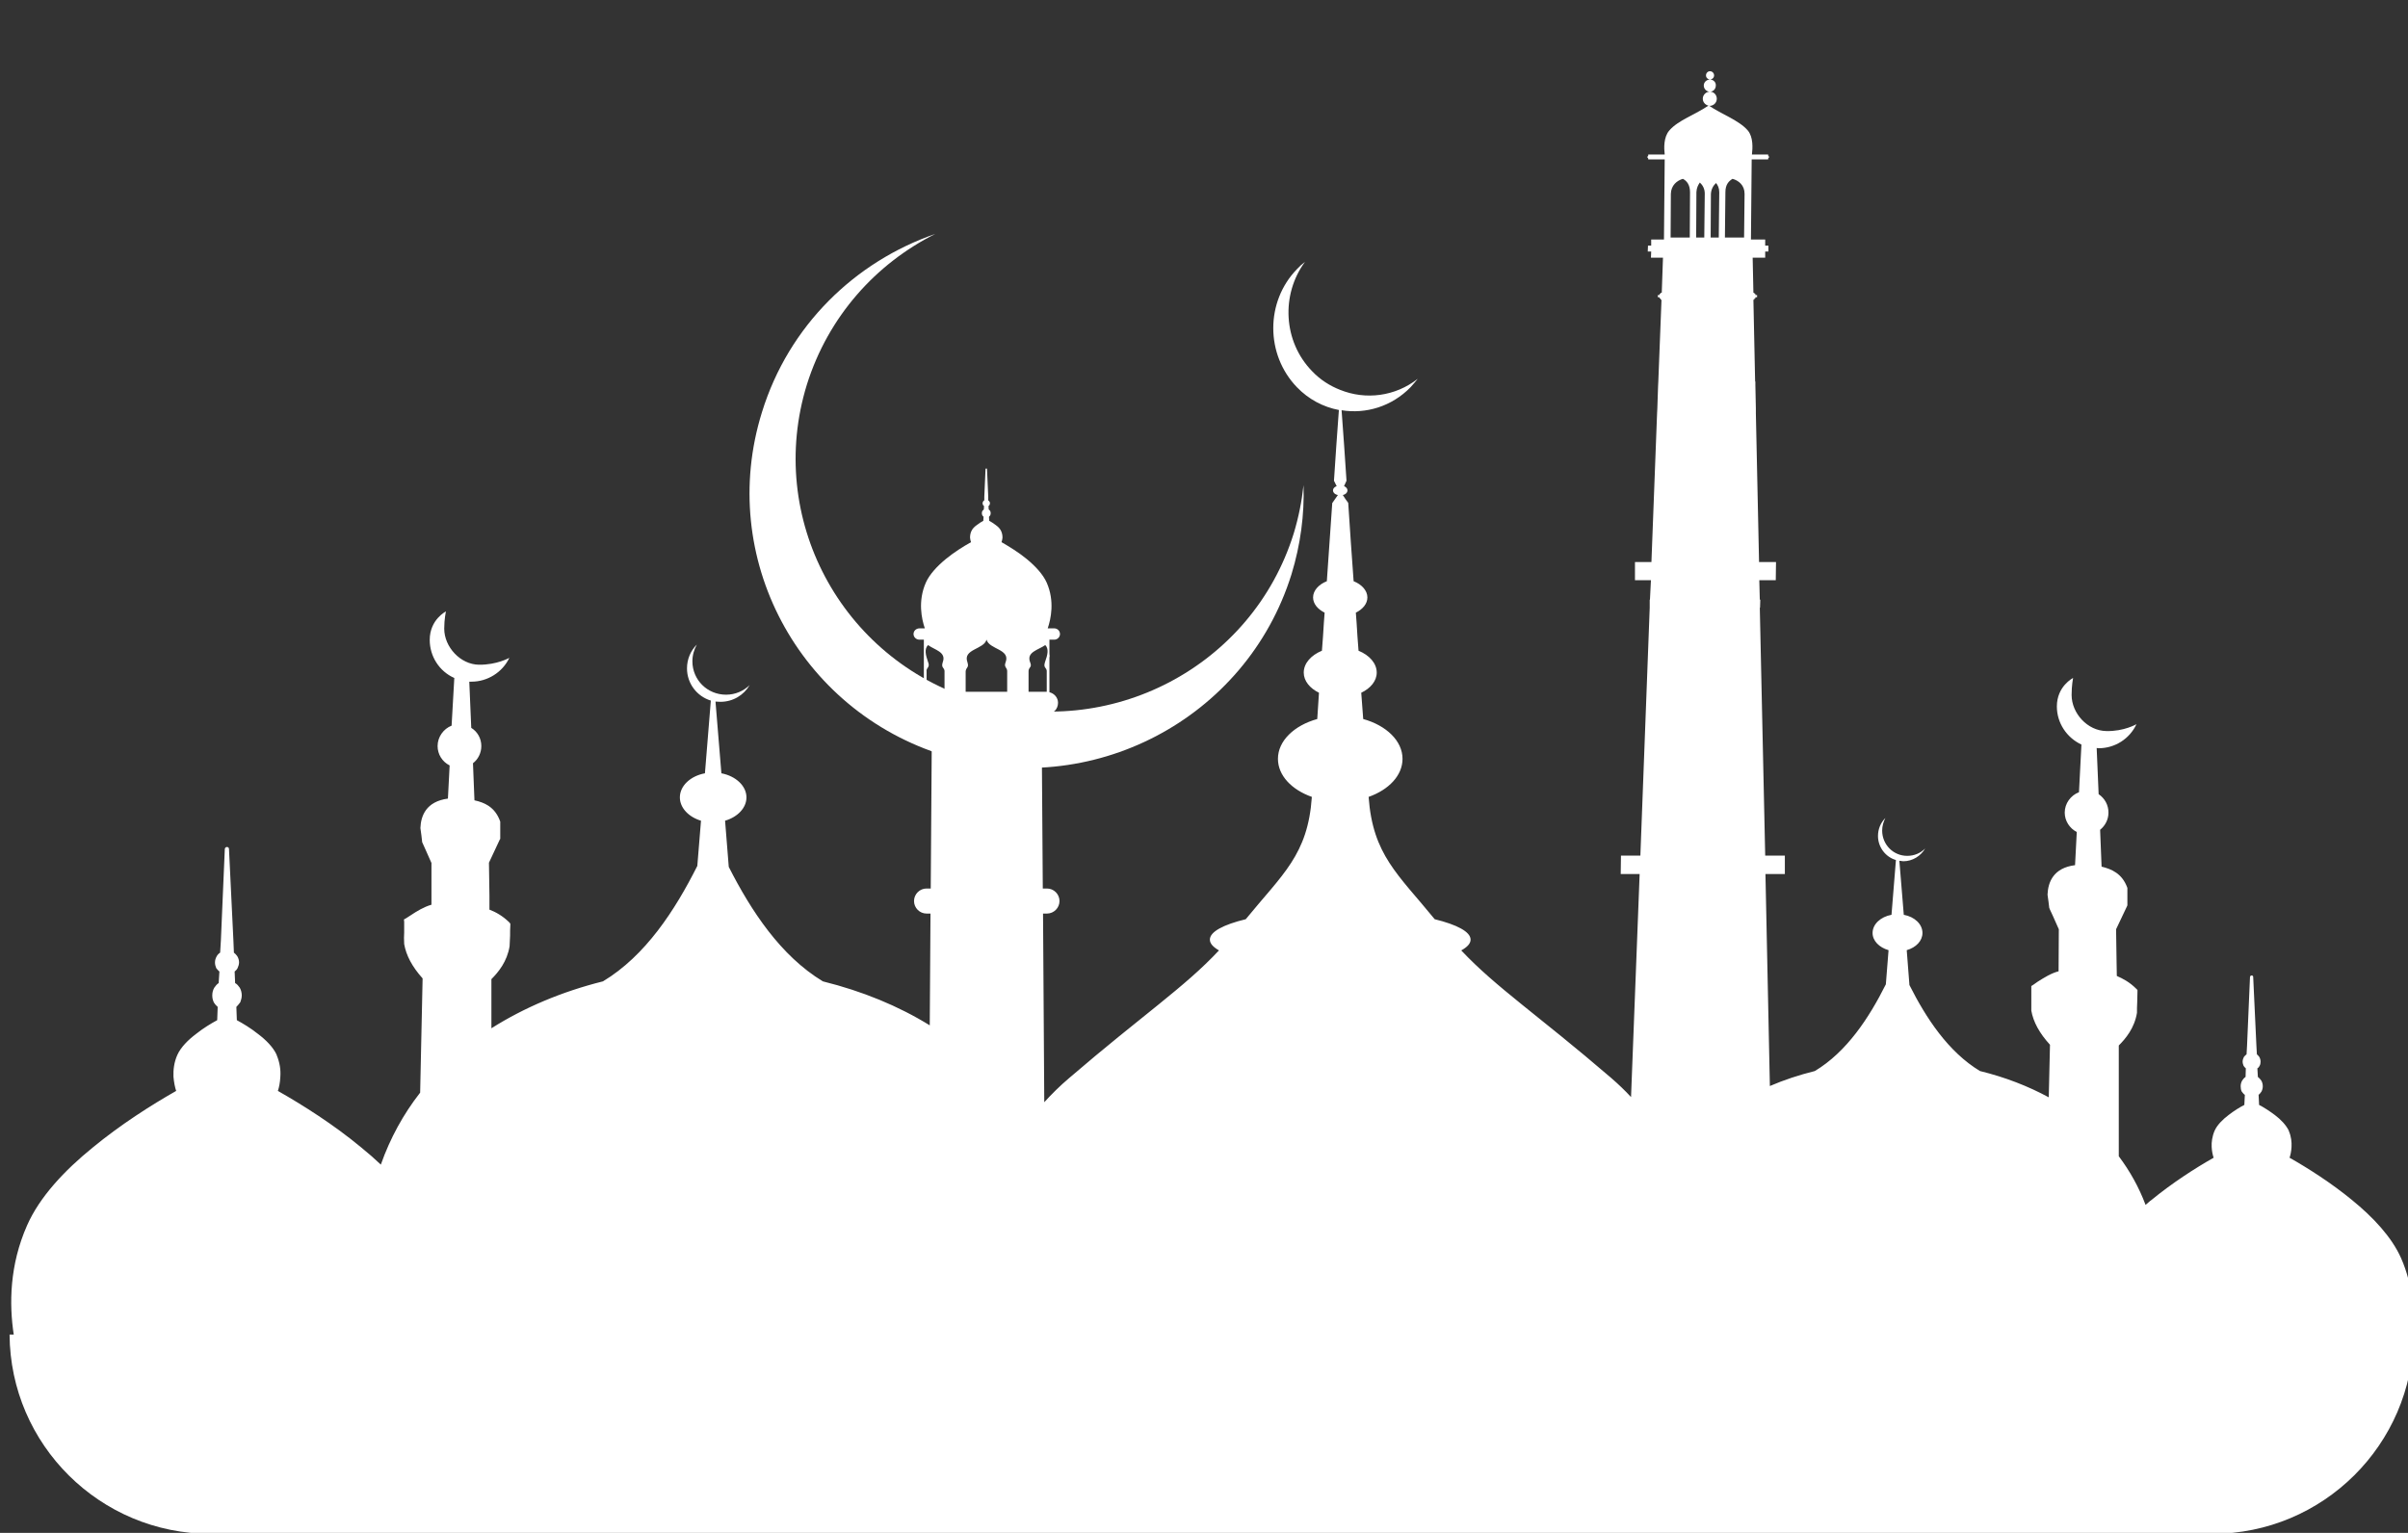 <svg version="1.2" xmlns="http://www.w3.org/2000/svg" viewBox="0 0 980 624" width="980" height="624">
	<rect x="0" y="0" width="980" height="624" fill="#333333" stroke="none"/>
	<title>28748288_eid_al_adha_instagram_story_05</title>
	<style>
		tspan { white-space:pre } 
		.s0 { fill: #ffffff } 
	</style>
	<g id="Design-Elements">
		<path id="Moon" fill-rule="evenodd" class="s0" d="m328.4 156.5c-16.8 54.3 13.8 111.8 68.5 128.6 54.7 16.7 112.7-13.7 129.6-67.9 2-6.6 3.3-13.1 4-19.7 0.4 12-1.2 24.2-4.9 36.3-18.4 59-81.6 92.1-141.1 73.8-59.5-18.2-92.8-80.8-74.4-139.8 10.9-35.3 37.9-61.3 70.6-72.6-24.2 12.1-43.6 33.6-52.3 61.3z"/>
		<path id="Mosque" fill-rule="evenodd" class="s0" d="m981.4 543.3c1.2-9 0.7-19.9-4.2-31.1-3.8-8.6-11.4-16.7-20-23.7-8.4-6.9-17.8-12.9-25.4-17.2 0.4-1.2 0.7-2.6 0.8-4.4 0.1-1.9-0.1-4.2-1.1-6.5v-0.1c-1.1-2.3-3.3-4.6-5.7-6.4-2.3-1.7-4.6-3.2-6.4-4.1l-0.2-4.1c0.4-0.3 0.9-0.9 1.2-1.4 0.3-0.6 0.5-1.3 0.5-2.1 0-0.8-0.2-1.6-0.6-2.3-0.4-0.6-0.9-1.1-1.4-1.5l-0.2-3.5c0.4-0.2 0.7-0.6 0.9-1 0.3-0.5 0.4-1.1 0.4-1.7q0-1-0.5-1.9c-0.3-0.4-0.6-0.8-1-1.1l-0.2-3.6-1.3-27.9c0-0.4-0.3-0.6-0.6-0.6-0.4 0-0.6 0.2-0.7 0.6l-1.2 27.9-0.2 3.6c-0.4 0.3-0.8 0.7-1.1 1.1-0.3 0.6-0.5 1.2-0.5 1.9 0 0.6 0.2 1.2 0.4 1.7 0.3 0.4 0.6 0.8 0.9 1l-0.1 3.5c-0.6 0.4-1 0.9-1.4 1.5-0.4 0.7-0.6 1.5-0.6 2.3q0 1.2 0.4 2.1c0.4 0.5 0.8 1.1 1.3 1.4l-0.2 4.1c-1.8 0.9-4.2 2.4-6.4 4.1-2.4 1.8-4.7 4.1-5.7 6.4-1 2.3-1.3 4.7-1.2 6.6 0.1 1.8 0.4 3.2 0.8 4.4-7.6 4.3-16.9 10.3-25.3 17.2-0.9 0.6-1.6 1.4-2.4 2-2.7-7.2-6.4-13.8-10.9-19.8v-45.1c2.8-2.8 6.4-7.1 7.4-13.3 0-1.3 0-2.8 0.1-4.3 0-1.5 0.1-3 0.1-4.2v-0.8l-0.5-0.5c-2.7-2.7-5.4-4.1-7.9-5.2l-0.1-5.7-0.2-13.3 4.5-9.5 0.1-0.3v-0.4-6.3-0.3l-0.1-0.3c-2.1-5.6-6.3-7.4-10.4-8.4l-0.6-15c2.1-1.7 3.4-4.2 3.4-7 0-3.1-1.5-5.8-4-7.5l-0.8-18.8q0.4 0.1 0.8 0.1c6.6 0 12.6-3.8 15.4-9.8 0 0-5.1 3-12.3 2.8-7.6-0.1-14.1-7.2-14.1-14.7 0-3.9 0.6-6.9 0.6-6.9 0 0-6.6 3.3-6.6 11.6 0 6.7 4 12.7 10 15.5l-1 19.4c-3.4 1.3-5.8 4.6-5.8 8.3 0 3.4 2 6.4 4.9 7.9l-0.7 13.5c-8.8 1.1-11 6.9-11.2 12l0.4 2.9 0.3 2.5 0.1 0.2 0.1 0.3 1.3 2.8 2.4 5.4-0.1 17.1c-3.1 0.8-5.9 2.6-8.6 4.3l-1.7 1.2-0.8 0.5v0.9c0 1.6 0 3 0 4.3 0 1.5 0 2.9 0 4.8 0.8 4.6 3.3 9.2 7.6 13.9l-0.5 21.4c-8.5-4.6-17.8-8.2-28-10.7-12.9-7.8-21.9-21.5-28.7-35q-0.6-7.1-1.1-14.2c3.8-1.1 6.4-3.8 6.4-7 0-3.6-3.2-6.6-7.6-7.4-0.6-7.4-1.2-14.7-1.8-22q0.8 0.1 1.6 0.2c3.7 0 7.1-2.1 8.9-5.2-1.9 1.9-4.4 3-7.3 3-5.7 0-10.2-4.6-10.2-10.3 0-1.8 0.5-3.5 1.3-5.1-1.9 1.9-3 4.5-3 7.3 0 4.6 3.1 8.6 7.3 9.8-0.6 7.4-1.2 14.8-1.8 22.3-4.4 0.8-7.7 3.8-7.7 7.4 0 3.2 2.7 5.9 6.5 7q-0.6 7-1.1 13.9c-6.8 13.6-15.9 27.5-28.9 35.3-6.4 1.6-12.5 3.6-18.3 6.1l-1.8-86.3h7.9v-7.5h-8l-2.2-100.9h0.1l0.1-3.3h-0.2l-0.2-7.9h6.7l0.1-7.4h-6.9l-1.3-60.6v-1.9l-0.2-9.5v-1.5h-0.1l-0.7-33.3h0.4v-0.5h0.4v-0.5h0.7v-0.9h-0.7v-0.5h-0.4v-0.4h-0.4l-0.3-14.3h5.1v-2.5h1.3v-2.4h-1.3v-2.5h-5.8l0.3-32.6h6.7v-0.4h0.1v-0.2h0.2v-0.7h-0.1v-0.2h-0.2v-0.5h-6.6c0.3-2.5 0.6-7.1-1.7-9.8-3.5-4.1-10.7-6.6-15.8-10.1 0.1 0 0.2 0.1 0.3 0.1 1.6 0 2.9-1.3 2.9-2.9 0-1.6-1.2-2.8-2.7-2.9 1.3 0 2.3-1.1 2.3-2.5 0.1-1.3-1-2.4-2.3-2.4 0.9-0.1 1.6-0.8 1.6-1.7 0-0.9-0.7-1.7-1.7-1.7-0.9 0-1.6 0.8-1.6 1.7 0 0.9 0.7 1.6 1.6 1.7-1.4 0-2.5 1.1-2.5 2.4 0 1.4 1.1 2.5 2.4 2.5-1.5 0.1-2.8 1.3-2.8 2.9 0 1.4 1 2.5 2.3 2.8-5.1 3.5-12.4 6-15.9 10.1-2.4 2.7-2.2 7.3-1.9 9.8h-6.7v0.5h-0.1v0.2h-0.2v0.7h0.2v0.2h0.1v0.4h6.7l-0.3 32.6h-5.2v2.5h-1.3l-0.1 2.4h1.4l-0.1 2.5h4.9l-0.5 14.3h-0.5v0.4h-0.4v0.5h-0.7v0.9h0.7v0.5h0.4v0.5h0.4l-1.3 33.3-0.1 2-0.3 9-0.1 1.9-2.3 60.6h-6.7v7.4h6.5l-0.4 7.9h-0.1v3.3l-3.8 100.9h-7.9l-0.1 7.5h7.7l-3.5 90.8c-2.4-2.6-5.1-5.2-8.1-7.8-29.9-25.7-46.8-36.8-61-51.9 2.5-1.4 3.8-2.8 3.8-4.4 0-3.2-5.6-6.1-14.6-8.3-15-18.4-25.2-26.2-26.9-49.8 8.2-2.9 13.8-8.7 13.8-15.5 0-7.3-6.6-13.6-16-16.2q-0.4-5.3-0.8-10.7c3.8-1.8 6.3-4.8 6.3-8.2 0-3.8-3-7.1-7.4-8.9-0.3-3.8-0.6-7.7-0.8-11.5q-0.2-2-0.3-4c2.8-1.4 4.7-3.6 4.7-6.2 0-2.8-2.3-5.3-5.6-6.6-0.8-10.6-1.5-21.2-2.2-31.9-0.8-1-1.5-2.1-2.2-3.2 1.1-0.2 1.9-1 1.9-1.9 0-0.7-0.6-1.4-1.4-1.7q0.5-1.2 1-2.2c-0.6-9.6-1.3-19.1-2-28.7 9.9 1.6 20.4-1.5 28.1-9.4 1-1.1 2-2.3 2.9-3.4-9.2 7.2-21.2 8.7-31.6 4.5-4.1-1.6-8.1-4.1-11.4-7.6-11.8-12.1-12.7-31.2-2.9-44.5-1.2 0.9-2.3 1.9-3.3 3-12.8 13.2-12.8 34.7 0 48 4.8 5 10.8 8.1 17.1 9.3-0.7 9.6-1.4 19.2-2 28.8 0.3 0.6 0.7 1.4 1.1 2.2-0.9 0.3-1.5 1-1.5 1.7 0 0.9 0.8 1.7 2 1.9-0.8 1.1-1.5 2.2-2.3 3.3q-1.1 15.9-2.2 31.8c-3.3 1.3-5.6 3.8-5.6 6.6 0 2.6 1.9 4.8 4.7 6.2q-0.1 2-0.3 4c-0.2 3.8-0.5 7.7-0.8 11.5-4.4 1.8-7.4 5.1-7.4 8.9 0 3.4 2.5 6.4 6.2 8.2q-0.3 5.4-0.7 10.7c-9.4 2.6-16 8.9-16 16.2 0 6.8 5.6 12.6 13.8 15.5-1.6 23.6-11.9 31.4-26.9 49.8-9.1 2.2-14.6 5.1-14.6 8.3 0 1.6 1.3 3 3.7 4.4-14.1 15.1-31 26.2-60.9 51.9-3.9 3.3-7.3 6.7-10.2 9.9l-0.5-76.8h1.6c2.8 0 5.1-2.3 5.1-5.1 0-2.8-2.3-5.1-5.1-5.1h-1.7l-0.5-71h2.2c2.5 0 4.5-2 4.5-4.6 0-2.1-1.5-3.8-3.5-4.3v-11.8-2.3l0.1-0.6c-0.1-0.6-0.1-1.2-0.1-1.8v-4.9h2c1.2 0 2.3-1 2.3-2.3 0-1.3-1.1-2.3-2.3-2.3h-2.7c1.3-3.8 2.9-11.1-0.4-18.6-1.5-3.4-4.6-6.7-8.1-9.6-3.4-2.8-7.2-5.1-10.3-6.9 0.2-0.4 0.3-1.1 0.4-1.8 0-0.8-0.1-1.7-0.5-2.6-0.4-1-1.3-1.9-2.3-2.6-0.9-0.7-1.9-1.3-2.6-1.7l-0.1-1.6q0.3-0.3 0.5-0.6c0.1-0.2 0.2-0.6 0.2-0.9 0-0.3-0.1-0.6-0.2-0.9-0.2-0.2-0.3-0.4-0.6-0.6l-0.1-1.4c0.2-0.1 0.3-0.2 0.4-0.4 0.1-0.2 0.2-0.5 0.2-0.7 0-0.3-0.1-0.6-0.2-0.7-0.2-0.3-0.3-0.4-0.5-0.5v-1.5l-0.5-11.3c-0.1-0.1-0.1-0.2-0.3-0.2-0.1 0-0.2 0.1-0.3 0.2l-0.5 11.3v1.5c-0.2 0.1-0.4 0.2-0.5 0.5-0.1 0.1-0.2 0.4-0.2 0.7 0 0.2 0.1 0.5 0.2 0.7 0.1 0.2 0.2 0.3 0.4 0.4l-0.1 1.4c-0.2 0.2-0.4 0.4-0.6 0.6-0.1 0.3-0.2 0.6-0.2 0.9 0 0.3 0.1 0.7 0.2 0.9q0.2 0.3 0.5 0.6l-0.1 1.6c-0.7 0.4-1.7 1-2.6 1.7-1 0.7-1.9 1.6-2.3 2.6-0.4 0.9-0.5 1.8-0.5 2.6 0.1 0.7 0.2 1.4 0.4 1.8-3.2 1.8-6.9 4.1-10.3 6.9-3.5 2.9-6.6 6.2-8.1 9.6-3.3 7.5-1.7 14.8-0.4 18.6h-2.2c-1.3 0-2.4 1-2.4 2.3 0 1.3 1.1 2.3 2.4 2.3h1.8v21.4c-1.9 0.5-3.4 2.2-3.4 4.3 0 2.6 2 4.6 4.5 4.6h2.2l-0.5 71h-1.7c-2.8 0-5.1 2.3-5.1 5.1 0 2.8 2.3 5.1 5.1 5.1h1.6l-0.3 45.5c-12.8-7.9-27.4-13.9-43.5-17.9-17.2-10.4-29.2-28.7-38.3-46.6q-0.7-9.4-1.5-18.8c5.1-1.5 8.7-5.2 8.7-9.5 0-4.7-4.4-8.7-10.2-9.8q-1.2-14.6-2.4-29.2 1 0.1 2 0.1c5.1 0 9.5-2.7 11.9-6.8-2.5 2.4-5.8 3.9-9.6 3.9-7.6 0-13.7-6-13.7-13.6 0-2.5 0.7-4.8 1.8-6.8-2.5 2.5-4 5.9-4 9.7 0 6.2 4.1 11.4 9.7 13.1-0.8 9.8-1.6 19.7-2.4 29.6-5.9 1.1-10.2 5.1-10.2 9.8 0 4.3 3.6 8 8.6 9.5q-0.7 9.2-1.5 18.4c-9.1 18.1-21.1 36.6-38.4 47-16.8 4.2-32.1 10.7-45.4 19.1v-20c2.9-2.9 6.4-7.2 7.4-13.4 0.1-1.3 0.1-2.8 0.2-4.3 0-1.5 0-2.9 0.1-4.2v-0.7l-0.5-0.6c-2.7-2.6-5.4-4.1-8-5.1v-5.7l-0.2-13.4 4.4-9.4 0.2-0.3v-0.4-6.3-0.3l-0.1-0.3c-2.1-5.7-6.3-7.5-10.4-8.4l-0.6-15.1c2.1-1.6 3.4-4.2 3.4-7 0-3-1.5-5.8-4.1-7.4l-0.8-18.8q0.5 0 0.9 0c6.5 0 12.6-3.8 15.4-9.7 0 0-5.1 2.9-12.4 2.8-7.5-0.1-14.1-7.2-14.1-14.7 0-3.9 0.7-7 0.7-7 0 0-6.6 3.3-6.6 11.6 0 6.7 3.9 12.8 10 15.5l-1.1 19.4c-3.3 1.3-5.7 4.6-5.7 8.3 0 3.4 1.9 6.4 4.9 7.9l-0.7 13.5c-8.9 1.2-11 7-11.2 12l0.4 2.9 0.3 2.6v0.2l0.1 0.2 1.3 2.9 2.4 5.4v17c-3.1 0.9-5.9 2.6-8.6 4.4l-1.7 1.1-0.9 0.5 0.1 1c0 1.6 0 2.9 0 4.3-0.1 1.4-0.1 2.8 0 4.7 0.8 4.6 3.2 9.2 7.5 14l-0.6 27.8-0.4 18.7c-6.8 8.7-12.2 18.5-16 29.3q-3.8-3.6-8-7c-11.2-9.3-23.7-17.2-33.9-23 0.5-1.5 0.9-3.5 1-5.8 0.2-2.7-0.2-5.7-1.5-8.8v-0.1c-1.4-3.1-4.4-6.1-7.6-8.5-3-2.4-6.2-4.3-8.6-5.6l-0.2-5.4c0.5-0.5 1.1-1.2 1.6-1.9 0.3-0.9 0.6-1.7 0.6-2.8 0-1.1-0.3-2.2-0.8-3.1-0.5-0.7-1.1-1.5-1.9-1.9l-0.2-4.7c0.5-0.4 0.9-0.8 1.2-1.4 0.3-0.7 0.6-1.5 0.6-2.3q0-1.3-0.7-2.5c-0.4-0.6-0.9-1.1-1.4-1.5l-0.2-4.9-1.8-37.3c0-0.5-0.4-0.8-0.8-0.8-0.5 0-0.8 0.3-0.9 0.8l-1.6 37.3-0.3 4.9c-0.6 0.4-1.1 0.9-1.4 1.5q-0.7 1.2-0.7 2.5c0 0.8 0.2 1.6 0.5 2.3 0.4 0.5 0.8 1 1.3 1.4l-0.3 4.7c-0.7 0.4-1.3 1.2-1.8 1.9q-0.8 1.4-0.8 3.1c0 1.1 0.2 1.9 0.6 2.8 0.4 0.7 1 1.4 1.6 1.9l-0.2 5.4c-2.4 1.3-5.6 3.2-8.6 5.6-3.2 2.4-6.2 5.4-7.6 8.5-1.4 3.1-1.7 6.2-1.6 8.9 0.2 2.3 0.6 4.3 1.1 5.8-10.2 5.8-22.6 13.7-33.9 23-11.6 9.4-21.7 20.2-26.8 31.8-7.1 16.1-7.3 31.9-5.4 44.4h-1.7c0.3 44.8 36.8 81.1 81.8 81.1h814.7c45 0 81.5-36.3 81.9-81.1zm-597-261.7h-7.3v-8.3c0 0-0.2-0.7 0.5-1.5 0.6-0.8 0.4-1.5 0.1-2.3-1-2.9-1.6-5.3 0-6.9 2.7 2 7.5 2.8 6 6.9-0.2 0.8-0.5 1.5 0.1 2.3 0.7 0.8 0.6 1.5 0.6 1.5zm25.5 0h-16.9v-8.3c0 0 0-0.7 0.6-1.5 0.6-0.8 0.3-1.5 0.1-2.3-1.9-5.3 6.7-5.1 7.8-9.1 1.1 4 9.7 3.8 7.8 9.1-0.3 0.8-0.5 1.5 0.1 2.3 0.6 0.8 0.5 1.5 0.5 1.5zm8.7-8.3c0 0-0.1-0.7 0.5-1.5 0.7-0.8 0.4-1.5 0.1-2.3-1.5-4.1 3.4-4.9 6.2-6.9 1.5 1.5 1 3.9-0.1 6.9-0.2 0.8-0.5 1.5 0.1 2.3 0.7 0.8 0.6 1.5 0.6 1.5v8.3h-7.4zm269.1-176.6h-4.6-3.2l0.1-17.8c0.1-3.5 2.5-5.4 4.9-6.1 1.5 0.8 2.9 2.3 2.9 5.5zm5.9 0h-3.3l0.1-18.5c0.1-1.8 0.7-2.9 1.4-3.9 1.1 1 2 2.5 2 4.5zm5.9 0h-3.3l0.1-17.7c0.1-2 1-3.5 2.1-4.5 0.7 0.9 1.3 2 1.3 3.8zm10.3 0h-3.2-4.6l0.2-18.5c0-3.1 1.4-4.5 2.9-5.4 2.5 0.7 4.9 2.6 4.9 6.1z"/>
	</g>
</svg>